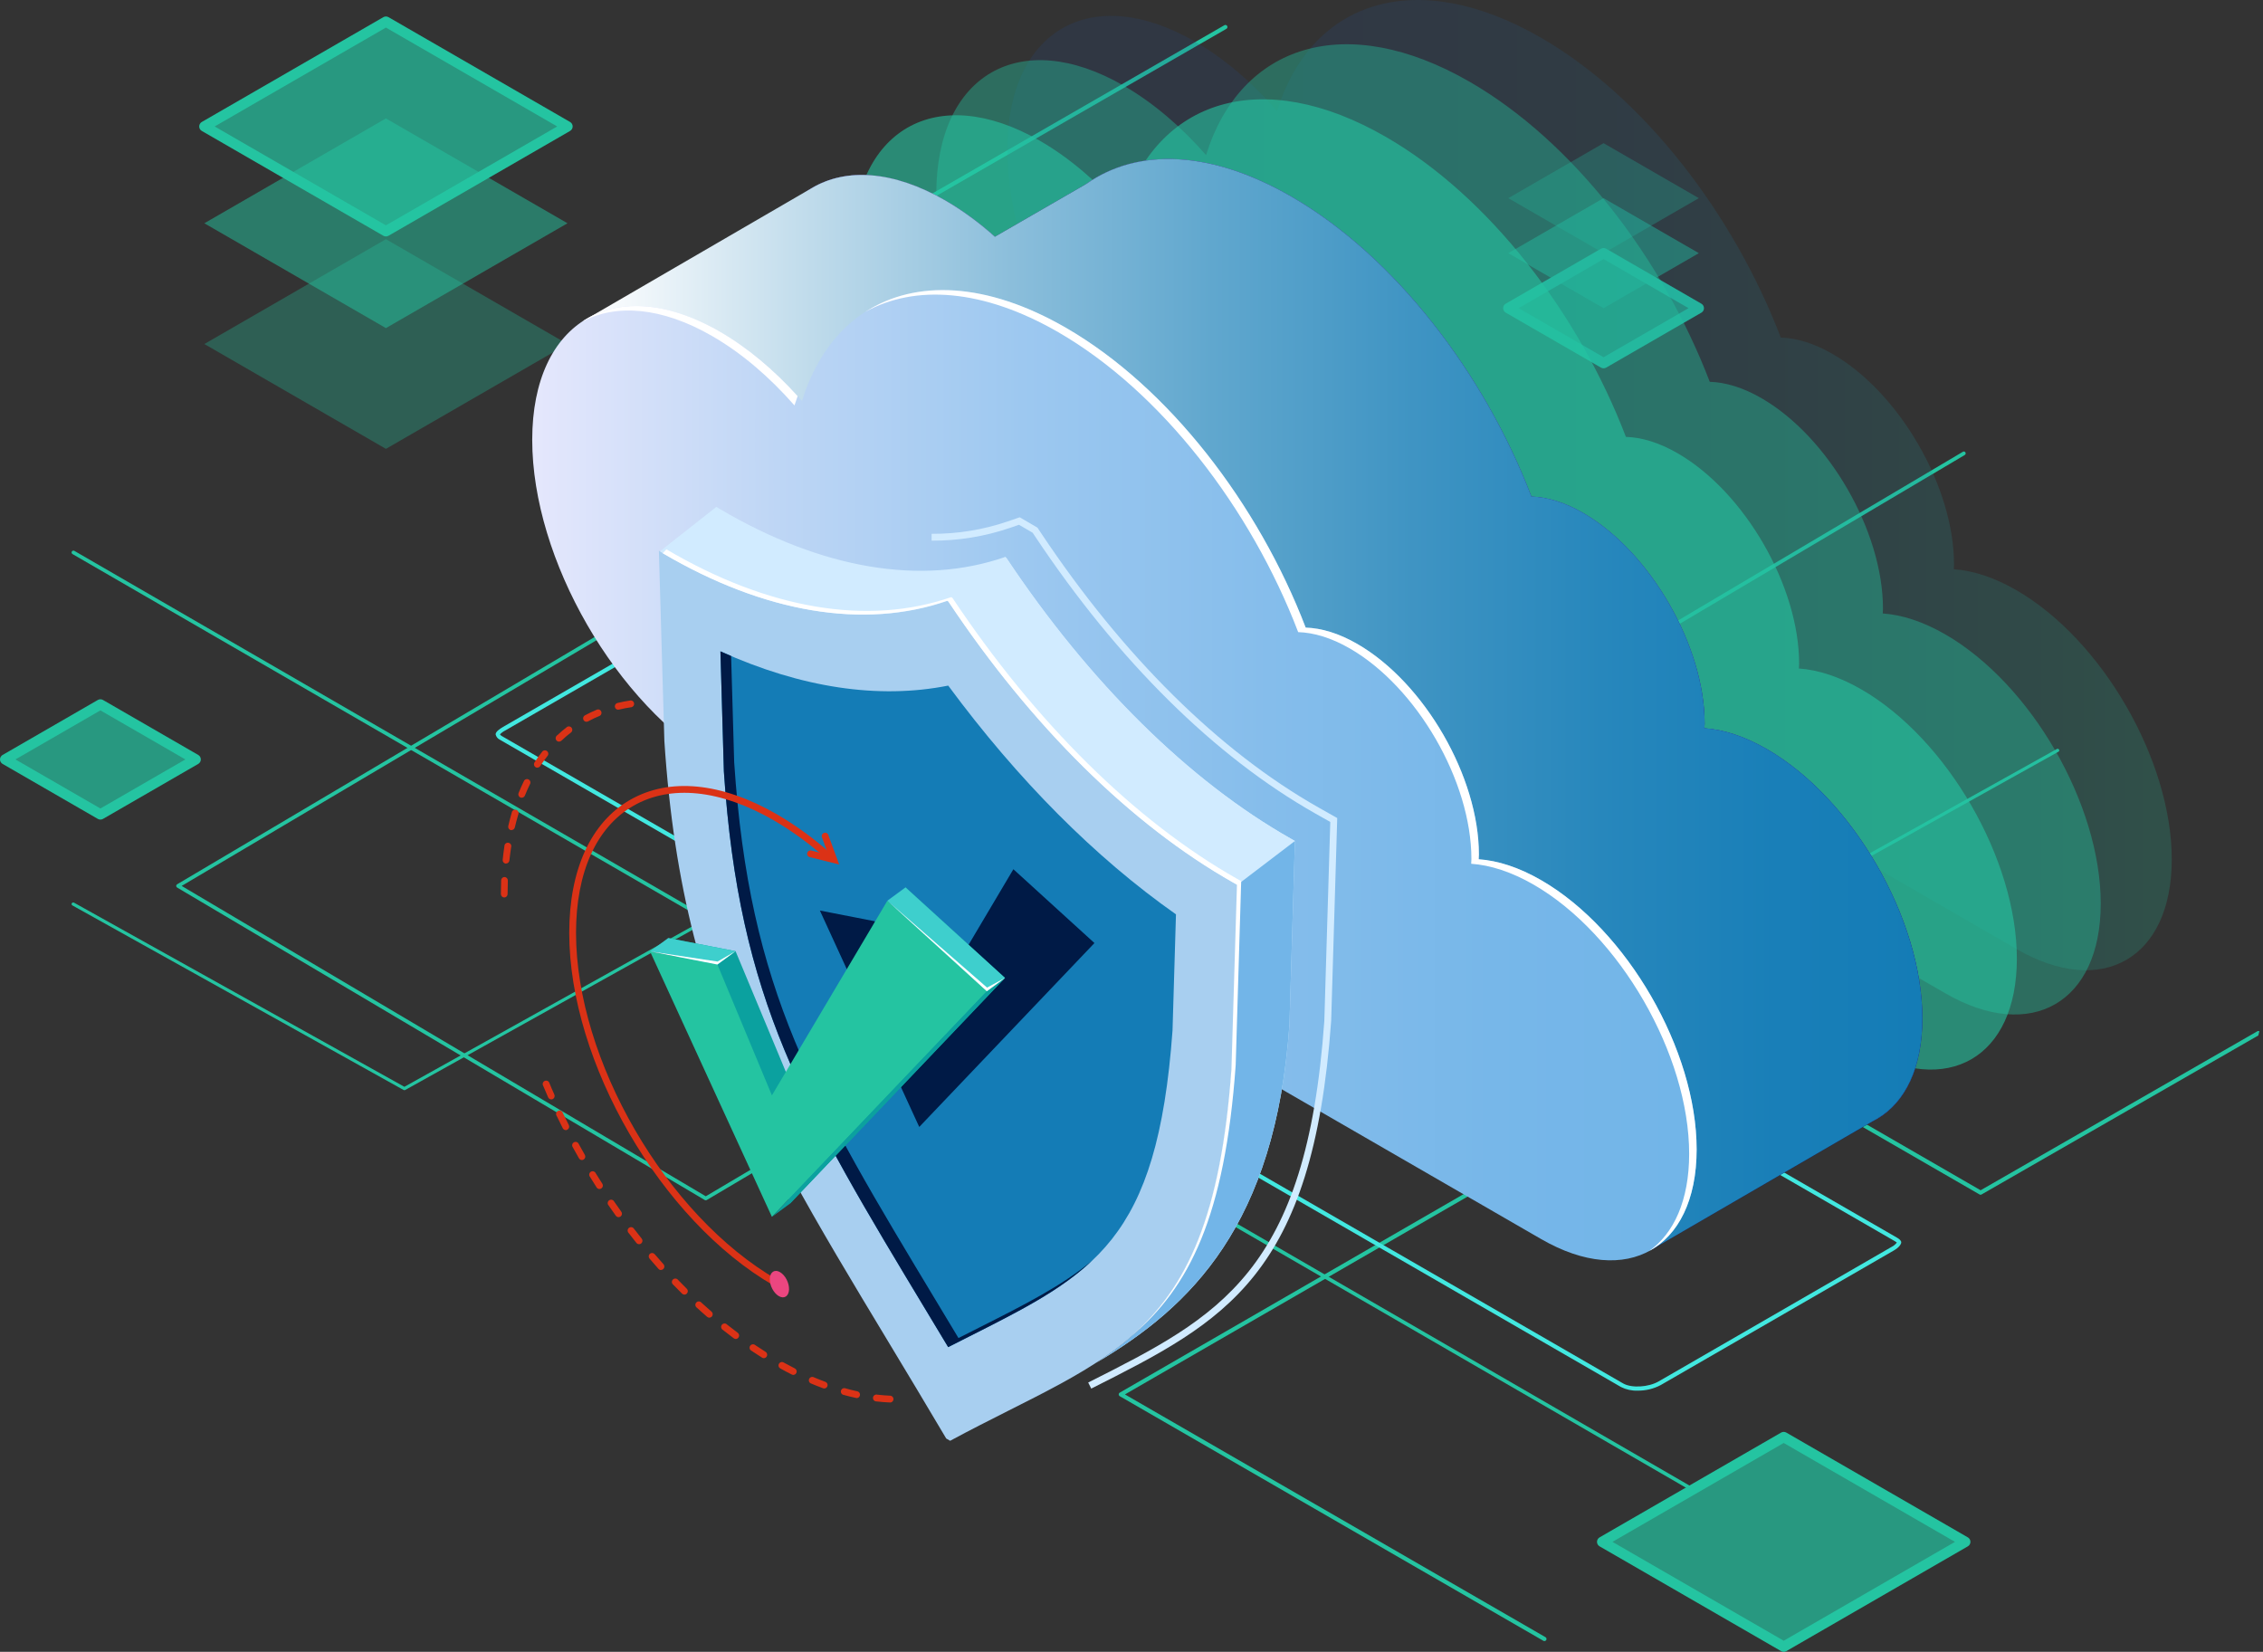 <svg width="411" height="300" viewBox="0 0 411 300" fill="none" xmlns="http://www.w3.org/2000/svg">
<rect x="0" y="0" width="411" height="300" fill="#333333" stroke="none"/>
<path d="M73.444 198C73.392 198 73.34 197.986 73.296 197.959L13.149 164.439C13.115 164.421 13.086 164.396 13.062 164.366C13.038 164.336 13.02 164.302 13.01 164.266C13 164.23 12.997 164.192 13.003 164.154C13.008 164.117 13.021 164.081 13.041 164.048C13.081 163.984 13.146 163.936 13.221 163.917C13.297 163.897 13.377 163.907 13.446 163.943L73.444 197.38L215.81 118.04C215.855 118.014 215.906 118 215.958 118C216.011 118 216.062 118.014 216.107 118.04L310.973 170.907L373.555 136.03C373.623 135.992 373.704 135.982 373.78 136.001C373.856 136.021 373.921 136.069 373.96 136.135C374 136.201 374.01 136.279 373.99 136.352C373.969 136.426 373.92 136.488 373.852 136.526L311.124 171.486C311.079 171.512 311.028 171.526 310.975 171.526C310.923 171.526 310.872 171.512 310.827 171.486L215.961 118.619L73.595 197.959C73.549 197.986 73.497 198 73.444 198Z" fill="#24C4A1"/>
<path d="M410.146 188.058L359.892 216.932C359.836 216.966 359.771 216.984 359.705 216.984C359.638 216.984 359.574 216.966 359.517 216.932L107.482 71.417C107.424 71.385 107.375 71.338 107.342 71.281C107.308 71.223 107.29 71.158 107.29 71.092C107.29 71.025 107.308 70.96 107.342 70.903C107.375 70.846 107.424 70.798 107.482 70.766L222.363 4.583C222.45 4.533 222.552 4.519 222.648 4.545C222.696 4.558 222.741 4.58 222.78 4.61C222.819 4.64 222.852 4.678 222.877 4.72C222.901 4.763 222.917 4.81 222.924 4.859C222.93 4.908 222.927 4.958 222.914 5.005C222.901 5.053 222.879 5.098 222.849 5.137C222.819 5.176 222.782 5.209 222.739 5.234L108.427 71.092L359.714 216.171L409.968 187.297C410.025 187.265 410.09 187.248 410.155 187.248C410.221 187.248 410.286 187.265 410.343 187.297L410.146 188.058Z" fill="#24C4A1"/>
<path d="M280.49 298.044C280.424 298.044 280.359 298.027 280.302 297.994L203.372 253.575C203.314 253.543 203.265 253.495 203.232 253.438C203.198 253.381 203.18 253.316 203.18 253.249C203.18 253.183 203.198 253.118 203.232 253.06C203.265 253.003 203.314 252.956 203.372 252.924L299.062 197.677C299.148 197.627 299.25 197.614 299.347 197.64C299.443 197.666 299.525 197.729 299.575 197.815C299.625 197.901 299.638 198.004 299.612 198.1C299.587 198.196 299.524 198.279 299.437 198.328L204.311 253.249L280.69 297.339C280.761 297.381 280.816 297.446 280.847 297.522C280.878 297.598 280.884 297.683 280.862 297.762C280.841 297.842 280.794 297.913 280.729 297.963C280.664 298.014 280.585 298.042 280.502 298.044H280.49Z" fill="#24C4A1"/>
<path d="M307.665 270.986C307.606 270.986 307.548 270.971 307.497 270.941L13.168 100.627C13.13 100.605 13.096 100.575 13.069 100.54C13.043 100.505 13.023 100.465 13.011 100.423C13 100.38 12.997 100.336 13.003 100.292C13.009 100.248 13.023 100.206 13.045 100.168C13.067 100.13 13.096 100.096 13.131 100.069C13.166 100.043 13.206 100.023 13.248 100.011C13.291 100 13.335 99.997 13.379 100.003C13.422 100.009 13.464 100.023 13.502 100.045L307.832 270.374C307.896 270.41 307.946 270.467 307.974 270.536C308.003 270.604 308.008 270.68 307.989 270.751C307.97 270.823 307.927 270.886 307.869 270.931C307.81 270.976 307.739 271 307.665 271V270.986Z" fill="#24C4A1"/>
<path d="M128.182 218C128.124 218.001 128.067 217.985 128.017 217.955L32.165 161.19C32.115 161.161 32.073 161.118 32.044 161.067C32.015 161.015 32 160.957 32 160.897C32 160.838 32.015 160.779 32.044 160.728C32.073 160.676 32.115 160.633 32.165 160.604L116.238 110.81C116.314 110.772 116.401 110.764 116.482 110.789C116.563 110.814 116.631 110.87 116.674 110.945C116.716 111.02 116.729 111.109 116.71 111.194C116.691 111.278 116.641 111.352 116.571 111.4L32.993 160.897L128.182 217.264L356.503 82.046C356.54 82.024 356.582 82.009 356.625 82.003C356.668 81.997 356.712 82 356.754 82.011C356.796 82.023 356.835 82.043 356.87 82.07C356.904 82.097 356.933 82.13 356.955 82.169C356.977 82.207 356.991 82.25 356.997 82.294C357.003 82.338 357 82.383 356.989 82.426C356.978 82.469 356.959 82.51 356.932 82.545C356.906 82.581 356.873 82.61 356.836 82.633L128.347 217.949C128.298 217.981 128.241 217.998 128.182 218Z" fill="#24C4A1"/>
<path opacity="0.3" d="M70.091 81.522L37.113 62.48L70.087 43.442L103.065 62.48L70.091 81.522Z" fill="#24C4A1"/>
<path opacity="0.5" d="M70.091 59.588L37.113 40.549L70.087 21.508L103.065 40.549L70.091 59.588Z" fill="#24C4A1"/>
<path opacity="0.7" d="M70.091 42.008L37.113 22.967L70.087 3.928L103.065 22.967L70.091 42.008Z" fill="#24C4A1"/>
<path d="M70.09 42.944C69.926 42.942 69.764 42.899 69.621 42.818L36.643 23.777C36.502 23.694 36.384 23.576 36.303 23.433C36.221 23.291 36.178 23.13 36.178 22.966C36.178 22.802 36.221 22.641 36.303 22.499C36.384 22.357 36.502 22.238 36.643 22.155L69.621 3.117C69.764 3.035 69.926 2.991 70.09 2.991C70.255 2.991 70.417 3.035 70.56 3.117L103.541 22.155C103.682 22.238 103.8 22.357 103.881 22.499C103.963 22.641 104.006 22.802 104.006 22.966C104.006 23.13 103.963 23.291 103.881 23.433C103.8 23.576 103.682 23.694 103.541 23.777L70.563 42.818C70.419 42.9 70.256 42.943 70.09 42.944ZM38.985 22.966L70.09 40.925L101.196 22.966L70.09 5.008L38.985 22.966Z" fill="#24C4A1"/>
<path opacity="0.7" d="M323.954 299.064L290.976 280.026L323.951 260.987L356.931 280.026L323.954 299.064Z" fill="#24C4A1"/>
<path d="M323.954 300C323.79 300 323.629 299.957 323.487 299.875L290.506 280.836C290.365 280.754 290.247 280.635 290.166 280.493C290.084 280.351 290.041 280.19 290.041 280.026C290.041 279.862 290.084 279.701 290.166 279.558C290.247 279.416 290.365 279.298 290.506 279.215L323.484 260.177C323.627 260.094 323.789 260.051 323.954 260.051C324.118 260.051 324.28 260.094 324.423 260.177L357.401 279.215C357.542 279.298 357.66 279.416 357.741 279.558C357.823 279.701 357.866 279.862 357.866 280.026C357.866 280.19 357.823 280.351 357.741 280.493C357.66 280.635 357.542 280.754 357.401 280.836L324.423 299.875C324.28 299.957 324.118 300 323.954 300ZM292.848 280.026L323.954 297.984L355.059 280.026L323.954 262.067L292.848 280.026Z" fill="#24C4A1"/>
<path opacity="0.7" d="M291.236 65.959L273.932 55.97L291.236 45.978L308.537 55.97L291.236 65.959Z" fill="#24C4A1"/>
<path opacity="0.5" d="M291.236 55.97L273.932 45.978L291.236 35.989L308.537 45.978L291.236 55.97Z" fill="#24C4A1"/>
<path opacity="0.3" d="M291.236 45.977L273.932 35.989L291.236 26L308.537 35.989L291.236 45.977Z" fill="#24C4A1"/>
<path d="M291.236 66.891C291.072 66.891 290.91 66.849 290.766 66.769L273.465 56.778C273.324 56.695 273.206 56.576 273.125 56.434C273.043 56.292 273 56.131 273 55.967C273 55.803 273.043 55.642 273.125 55.499C273.206 55.357 273.324 55.239 273.465 55.156L290.766 45.167C290.909 45.085 291.071 45.041 291.236 45.041C291.401 45.041 291.563 45.085 291.705 45.167L309.006 55.159C309.148 55.242 309.265 55.36 309.347 55.503C309.429 55.645 309.472 55.806 309.472 55.97C309.472 56.134 309.429 56.295 309.347 56.437C309.265 56.58 309.148 56.698 309.006 56.781L291.702 66.769C291.56 66.85 291.399 66.892 291.236 66.891ZM275.807 55.967L291.236 64.876L306.668 55.97L291.236 47.058L275.807 55.967Z" fill="#24C4A1"/>
<path opacity="0.7" d="M18.236 147.914L0.932 137.925L18.233 127.937L35.537 137.925L18.236 147.914Z" fill="#24C4A1"/>
<path d="M18.236 148.85C18.071 148.85 17.909 148.807 17.766 148.725L0.465 138.736C0.324 138.653 0.206 138.535 0.125 138.393C0.043 138.25 0 138.089 0 137.925C0 137.761 0.043 137.6 0.125 137.458C0.206 137.316 0.324 137.197 0.465 137.115L17.766 127.126C17.909 127.043 18.071 127 18.236 127C18.401 127 18.563 127.043 18.705 127.126L36.01 137.115C36.151 137.197 36.269 137.316 36.35 137.458C36.432 137.6 36.475 137.761 36.475 137.925C36.475 138.089 36.432 138.25 36.35 138.393C36.269 138.535 36.151 138.653 36.01 138.736L18.709 148.725C18.565 148.808 18.402 148.851 18.236 148.85ZM2.804 137.925L18.236 146.834L33.665 137.925L18.236 129.016L2.804 137.925Z" fill="#24C4A1"/>
<path style="mix-blend-mode:lighten" opacity="0.2" d="M217.02 7.544C222.376 10.633 227.438 14.988 231.945 20.131C238.206 0.037 257.282 -6.195 279.857 6.839C298.536 17.62 314.813 38.831 323.425 61.306C326.279 61.4 329.457 62.336 332.815 64.28C345.005 71.317 354.884 88.43 354.884 102.504C354.884 102.817 354.853 103.083 354.846 103.381C358.321 103.618 362.162 104.849 366.206 107.181C381.792 116.183 394.429 138.07 394.429 156.07C394.429 174.069 381.792 181.362 366.206 172.347L217.014 86.214C198.197 75.349 182.944 48.929 182.944 27.202C182.944 5.475 198.191 -3.322 217.02 7.544Z" fill="url(#paint0_linear)"/>
<path style="mix-blend-mode:lighten" opacity="0.4" d="M204.117 15.579C209.473 18.672 214.535 23.026 219.042 28.169C225.303 8.076 244.379 1.84 266.957 14.875C285.633 25.658 301.91 46.869 310.522 69.341C313.376 69.432 316.554 70.371 319.912 72.315C332.102 79.352 341.981 96.466 341.981 110.539C341.981 110.852 341.953 111.118 341.943 111.413C345.418 111.654 349.259 112.884 353.303 115.216C368.892 124.215 381.529 146.102 381.529 164.102C381.529 182.101 368.892 189.397 353.303 180.398L204.117 94.259C185.301 83.397 170.047 56.977 170.047 35.25C170.047 13.522 185.301 4.717 204.117 15.579Z" fill="url(#paint1_linear)"/>
<path style="mix-blend-mode:lighten" opacity="0.6" d="M188.888 25.58C194.241 28.673 199.306 33.027 203.813 38.17C210.074 18.074 229.15 11.841 251.725 24.876C270.404 35.66 286.681 56.867 295.293 79.343C298.144 79.434 301.325 80.373 304.683 82.317C316.873 89.353 326.752 106.467 326.752 120.537C326.752 120.85 326.721 121.12 326.711 121.414C330.189 121.655 334.03 122.882 338.074 125.217C353.66 134.217 366.297 156.104 366.297 174.103C366.297 192.102 353.66 199.399 338.074 190.399L188.882 104.263C170.066 93.401 154.812 66.981 154.812 45.254C154.812 23.527 170.072 14.731 188.888 25.58Z" fill="url(#paint2_linear)"/>
<path d="M297.402 252.563C296.362 252.6 295.33 252.372 294.4 251.903L90.738 134.32C90.552 134.226 90.391 134.09 90.266 133.924C90.14 133.758 90.054 133.566 90.015 133.362C90.015 132.896 90.753 132.373 91.37 132.016L133.707 107.593C134.998 106.897 136.445 106.541 137.911 106.557C138.955 106.522 139.99 106.752 140.919 107.227L344.576 224.81C344.795 224.935 345.299 225.264 345.299 225.627C345.299 225.89 345.014 226.497 343.947 227.111L301.619 251.549C300.321 252.236 298.871 252.585 297.402 252.563ZM90.803 133.375C90.881 133.497 90.989 133.597 91.117 133.666L294.779 251.249C296.301 252.128 299.381 251.959 301.237 250.885L343.562 226.447C343.933 226.265 344.255 225.995 344.501 225.662C344.405 225.579 344.3 225.508 344.188 225.449L140.531 107.866C139.717 107.458 138.812 107.263 137.902 107.299C136.567 107.287 135.251 107.61 134.073 108.238L91.761 132.67C91.403 132.847 91.079 133.085 90.803 133.375Z" fill="#42E8E0"/>
<path d="M171.725 36.43C177.077 39.523 182.142 43.874 186.65 49.02C192.91 28.923 211.986 22.691 234.562 35.725C253.24 46.509 269.518 67.717 278.126 90.192C280.981 90.283 284.161 91.222 287.517 93.166C299.706 100.203 309.586 117.313 309.586 131.387C309.586 131.7 309.554 131.969 309.545 132.263C313.023 132.504 316.863 133.732 320.905 136.067C336.493 145.066 349.13 166.953 349.13 184.952C349.13 202.952 336.493 210.248 320.905 201.249L171.725 115.106C152.908 104.241 137.655 77.822 137.655 56.097C137.655 34.373 152.908 25.58 171.725 36.43Z" fill="url(#paint3_linear)"/>
<path d="M171.725 36.43C174.928 38.31 177.931 40.513 180.687 43.004L197.371 33.365C206.536 26.92 219.803 27.202 234.565 35.725C253.243 46.509 269.521 67.717 278.129 90.192C280.984 90.283 284.164 91.222 287.52 93.166C299.709 100.203 309.589 117.313 309.589 131.387C309.589 131.7 309.557 131.969 309.548 132.264C313.026 132.501 316.867 133.732 320.908 136.067C336.497 145.066 349.133 166.953 349.133 184.952C349.133 193.874 346.025 200.153 340.995 203.136H341.01L340.879 203.211H340.854L299.991 226.933L291.067 183.998L171.725 115.106C152.908 104.241 137.655 77.822 137.655 56.097C137.655 34.373 152.908 25.58 171.725 36.43Z" fill="url(#paint4_radial)"/>
<path d="M106.048 58.207L147.449 34.151C153.628 30.47 162.221 30.933 171.725 36.421C174.928 38.301 177.931 40.503 180.687 42.994L197.371 33.356C206.537 26.911 219.803 27.192 234.565 35.716C253.244 46.5 269.521 67.708 278.129 90.183C280.984 90.274 284.165 91.213 287.52 93.157C299.71 100.194 309.589 117.304 309.589 131.378C309.589 131.691 309.557 131.96 309.548 132.254C313.026 132.492 316.867 133.722 320.908 136.058C336.497 145.057 349.134 166.944 349.134 184.943C349.134 193.865 346.025 200.144 340.995 203.127H341.011L340.879 203.202H340.854L299.991 226.924L291.067 183.989L171.725 115.107C156.471 106.301 143.552 87.272 139.22 68.806L106.048 58.207Z" fill="url(#paint5_linear)"/>
<path d="M130.73 60.226C136.083 63.316 141.148 67.67 145.656 72.813C151.916 52.72 170.992 46.484 193.568 59.519C212.243 70.302 228.52 91.513 237.132 113.986C239.987 114.076 243.164 115.015 246.523 116.959C258.709 123.996 268.591 141.11 268.591 155.183C268.591 155.496 268.56 155.762 268.551 156.057C272.028 156.298 275.869 157.528 279.91 159.86C295.499 168.859 308.136 190.746 308.136 208.749C308.136 226.751 295.499 234.041 279.91 225.042L130.73 138.896C111.914 128.034 96.66 101.615 96.66 79.887C96.66 58.16 111.914 49.37 130.73 60.226Z" fill="url(#paint6_linear)"/>
<path d="M144.288 73.633C139.78 68.49 134.718 64.136 129.362 61.047C120.163 55.725 111.833 55.136 105.691 58.439C111.914 54.244 120.826 54.507 130.733 60.226C135.776 63.138 140.559 67.182 144.867 71.94C144.662 72.495 144.469 73.059 144.288 73.633Z" fill="white"/>
<path d="M306.781 209.566C306.781 191.564 294.144 169.677 278.555 160.677C274.511 158.345 270.67 157.115 267.195 156.874C267.195 156.58 267.233 156.304 267.233 156.001C267.233 141.914 257.354 124.814 245.164 117.777C241.799 115.833 238.622 114.894 235.773 114.803C227.162 92.334 210.884 71.123 192.206 60.336C178.555 52.454 166.184 51.631 157.147 56.645C166.278 50.742 179.215 51.227 193.571 59.516C212.246 70.3 228.524 91.51 237.135 113.983C239.99 114.074 243.167 115.013 246.526 116.957C258.712 123.993 268.594 141.107 268.594 155.18C268.594 155.493 268.563 155.76 268.554 156.054C272.031 156.295 275.872 157.525 279.913 159.857C295.502 168.857 308.139 190.744 308.139 208.746C308.139 217.99 304.802 224.397 299.446 227.24C303.995 224.081 306.781 217.999 306.781 209.566Z" fill="white"/>
<path d="M198.191 252.191L197.634 251.089C221.506 239.056 237.276 231.105 240.519 185.409L241.602 149.28L238.885 147.746C220.657 137.435 203.074 120.055 188.037 97.489L187.545 96.75L185.06 95.307L183.407 95.88C178.833 97.438 174.03 98.22 169.198 98.193V96.951C173.893 96.977 178.559 96.217 183.003 94.703L185.194 93.949L188.418 95.827L189.07 96.807C204.001 119.213 221.44 136.455 239.498 146.672L242.864 148.572L241.765 185.381C238.456 231.891 222.438 239.967 198.191 252.191Z" fill="#D1EBFF"/>
<path d="M224.041 160.283C205.547 149.818 187.464 131.969 172.31 109.228L172.103 109.109C156.95 114.352 138.866 111.322 120.369 100.429L119.665 100.012L120.66 134.571C124.172 188.139 142.441 211.453 171.85 261.256L172.563 261.67C201.969 245.824 220.241 243.605 223.75 194.087L224.749 160.683L224.041 160.283Z" fill="#A8CFF0"/>
<path d="M234.474 152.335C215.977 141.87 197.897 124.022 182.74 101.277L182.537 101.161C167.38 106.404 149.299 103.371 130.802 92.481L130.095 92.064L119.862 100.128L120.372 100.441C138.866 111.334 156.95 114.365 172.103 109.121L172.31 109.24C187.464 131.982 205.547 149.831 224.041 160.295L224.749 160.696L223.75 194.099C221.462 226.419 212.878 238.587 199.021 247.549C216.334 237.322 231.607 222.478 234.183 186.151L235.182 152.748L234.474 152.335Z" fill="#D1EBFF"/>
<path d="M235.182 152.736L234.474 152.335C215.977 141.87 197.897 124.022 182.74 101.277L182.537 101.161L172.103 109.109L172.31 109.228C187.464 131.969 205.547 149.818 224.041 160.283L224.748 160.684L235.182 152.736Z" fill="#D1EBFF"/>
<path d="M224.749 160.683L223.75 194.086C221.462 226.407 212.878 238.574 199.021 247.536C216.334 237.309 231.607 222.466 234.183 186.139L235.182 152.735L224.749 160.683Z" fill="#72B5E8"/>
<path d="M168.551 238.587C145.721 200.711 134.24 181.672 131.472 140.111L130.846 118.296C145.502 124.923 159.554 127.036 172.213 124.516C184.869 141.651 198.921 155.763 213.577 166.061L212.951 187.147C210.18 225.512 198.698 231.303 175.866 242.813C174.673 243.417 173.456 244.028 172.216 244.66L168.551 238.587Z" fill="#147CB6"/>
<path d="M177.728 241.163C176.533 241.767 175.318 242.378 174.075 243.01L170.419 236.934C147.593 199.058 136.111 180.023 133.341 138.462L132.784 119.138C132.136 118.863 131.491 118.591 130.84 118.296L131.466 140.111C134.233 181.672 145.715 200.72 168.544 238.587L172.2 244.66C173.452 244.034 174.658 243.408 175.85 242.813C185.166 238.117 192.591 234.361 198.307 228.98C192.87 233.519 186.061 236.962 177.728 241.163Z" fill="#001A46"/>
<path d="M148.905 165.369L166.951 204.673L198.77 171.273L184.049 157.866L166.951 186.69L158.878 167.313L148.905 165.369Z" fill="#001A46"/>
<path d="M121.358 170.366L143.496 218.575L182.524 177.606L164.465 161.163L143.496 196.516L133.591 172.751L121.358 170.366Z" fill="#0BA19F"/>
<path d="M118.059 172.785L140.193 220.995L179.225 180.025L161.166 163.582L140.193 198.935L130.292 175.17L118.059 172.785Z" fill="#24C4A1"/>
<path d="M182.524 177.606L179.225 180.026L140.193 220.995L143.496 218.575L182.524 177.606Z" fill="#0BA19F"/>
<path d="M121.358 170.366L118.059 172.785L130.292 175.171L133.592 172.751L121.358 170.366Z" fill="#3ECFCD"/>
<path d="M179.225 180.026L161.166 163.582L164.465 161.163L182.524 177.606L179.225 180.026Z" fill="#3ECFCD"/>
<path d="M130.324 174.635L118.059 172.785L130.292 175.171L133.592 172.751L130.324 174.635Z" fill="white"/>
<path d="M179.225 180.025L161.166 163.582L179.272 179.365L182.524 177.606L179.225 180.025Z" fill="white"/>
<path d="M224.701 159.622C206.208 149.158 188.124 131.309 172.967 108.567L172.764 108.448C157.607 113.692 139.526 110.661 121.03 99.768L120.357 100.482C138.825 111.328 156.865 114.343 172.006 109.109L172.21 109.228C187.367 131.969 205.45 149.818 223.944 160.283L224.651 160.683L223.653 194.087C221.753 220.907 215.514 233.841 205.532 242.606C215.968 233.841 222.473 220.935 224.423 193.436L225.421 160.029L224.701 159.622Z" fill="white"/>
<path d="M91.596 163C91.43 163 91.27 162.934 91.153 162.817C91.035 162.699 90.969 162.54 90.969 162.374C90.969 161.539 90.985 160.704 91.016 159.87C91.025 159.71 91.095 159.559 91.212 159.449C91.328 159.339 91.482 159.278 91.642 159.278C91.805 159.287 91.958 159.359 92.069 159.479C92.179 159.599 92.238 159.757 92.234 159.92C92.203 160.721 92.187 161.535 92.187 162.361C92.191 162.524 92.131 162.681 92.02 162.8C91.91 162.919 91.758 162.991 91.596 163ZM91.909 156.846H91.846C91.684 156.827 91.536 156.746 91.433 156.619C91.331 156.493 91.281 156.332 91.295 156.17C91.38 155.328 91.486 154.504 91.608 153.697C91.605 153.605 91.622 153.513 91.658 153.429C91.694 153.344 91.748 153.269 91.817 153.208C91.885 153.146 91.966 153.101 92.054 153.075C92.142 153.048 92.235 153.042 92.326 153.055C92.417 153.069 92.504 153.102 92.58 153.153C92.657 153.204 92.721 153.271 92.769 153.35C92.817 153.428 92.846 153.516 92.856 153.608C92.866 153.699 92.856 153.791 92.826 153.878C92.707 154.67 92.607 155.475 92.513 156.298C92.491 156.445 92.418 156.58 92.306 156.678C92.194 156.776 92.051 156.831 91.902 156.833L91.909 156.846ZM92.91 150.764C92.864 150.77 92.816 150.77 92.769 150.764C92.612 150.724 92.476 150.625 92.39 150.487C92.304 150.349 92.275 150.184 92.309 150.025C92.5 149.195 92.713 148.391 92.935 147.605C92.945 147.514 92.975 147.427 93.023 147.349C93.071 147.271 93.135 147.204 93.211 147.154C93.287 147.103 93.373 147.07 93.463 147.056C93.554 147.042 93.646 147.048 93.734 147.074C93.822 147.1 93.903 147.145 93.971 147.205C94.04 147.265 94.094 147.34 94.131 147.424C94.168 147.507 94.186 147.598 94.183 147.69C94.181 147.781 94.159 147.871 94.119 147.953C93.893 148.716 93.684 149.5 93.493 150.303C93.455 150.431 93.377 150.543 93.271 150.623C93.166 150.704 93.037 150.749 92.904 150.751L92.91 150.764ZM94.751 144.888C94.671 144.889 94.593 144.874 94.519 144.844C94.369 144.781 94.249 144.662 94.185 144.511C94.121 144.361 94.119 144.192 94.178 144.04C94.491 143.257 94.842 142.475 95.205 141.748C95.291 141.628 95.418 141.543 95.561 141.507C95.705 141.471 95.856 141.487 95.989 141.552C96.122 141.617 96.227 141.728 96.287 141.863C96.346 141.999 96.355 142.151 96.313 142.293C95.962 143.007 95.627 143.749 95.324 144.503C95.274 144.615 95.193 144.71 95.09 144.776C94.987 144.842 94.867 144.877 94.745 144.876L94.751 144.888ZM97.587 139.426C97.467 139.427 97.349 139.392 97.249 139.326C97.114 139.234 97.019 139.094 96.986 138.935C96.953 138.775 96.983 138.609 97.07 138.471C97.537 137.757 98.034 137.069 98.545 136.427C98.655 136.33 98.795 136.274 98.942 136.27C99.089 136.266 99.233 136.313 99.348 136.404C99.463 136.495 99.543 136.624 99.573 136.768C99.603 136.911 99.581 137.061 99.512 137.191C99.024 137.817 98.548 138.465 98.103 139.147C98.045 139.231 97.966 139.299 97.875 139.345C97.784 139.392 97.683 139.415 97.581 139.413L97.587 139.426ZM101.519 134.699C101.397 134.695 101.279 134.655 101.179 134.585C101.079 134.515 101.002 134.417 100.958 134.304C100.913 134.19 100.902 134.066 100.926 133.947C100.951 133.828 101.01 133.718 101.096 133.632C101.722 133.056 102.348 132.505 103.021 131.994C103.152 131.925 103.303 131.904 103.448 131.936C103.592 131.968 103.721 132.049 103.811 132.167C103.901 132.284 103.946 132.43 103.939 132.578C103.932 132.725 103.873 132.866 103.772 132.974C103.136 133.464 102.526 133.987 101.944 134.539C101.824 134.641 101.67 134.694 101.512 134.687L101.519 134.699ZM106.496 131.093C106.363 131.086 106.235 131.036 106.132 130.951C106.029 130.867 105.956 130.751 105.923 130.622C105.89 130.493 105.899 130.356 105.95 130.233C106 130.109 106.088 130.005 106.201 129.935C106.944 129.535 107.707 129.173 108.487 128.852C108.63 128.821 108.78 128.841 108.91 128.909C109.04 128.977 109.142 129.089 109.198 129.225C109.254 129.361 109.26 129.512 109.216 129.652C109.172 129.792 109.08 129.912 108.956 129.991C108.216 130.296 107.491 130.64 106.787 131.021C106.693 131.062 106.591 131.08 106.489 131.071L106.496 131.093ZM112.233 128.902C112.091 128.888 111.958 128.827 111.856 128.727C111.753 128.627 111.688 128.496 111.671 128.354C111.654 128.212 111.685 128.068 111.761 127.947C111.837 127.826 111.951 127.734 112.086 127.687C112.897 127.487 113.73 127.327 114.566 127.205C114.713 127.21 114.854 127.266 114.964 127.364C115.073 127.462 115.145 127.596 115.166 127.742C115.187 127.888 115.156 128.036 115.078 128.161C115 128.286 114.881 128.38 114.741 128.426C113.946 128.542 113.151 128.695 112.381 128.883C112.33 128.889 112.278 128.888 112.227 128.88L112.233 128.902Z" fill="#DB3216"/>
<path d="M161.739 254.717H161.714C160.894 254.686 160.052 254.62 159.21 254.523C159.119 254.528 159.028 254.513 158.943 254.48C158.859 254.446 158.783 254.394 158.72 254.328C158.658 254.262 158.61 254.183 158.582 254.097C158.553 254.01 158.543 253.919 158.553 253.828C158.563 253.738 158.593 253.651 158.64 253.573C158.688 253.495 158.751 253.429 158.827 253.378C158.902 253.327 158.988 253.294 159.078 253.28C159.168 253.265 159.26 253.271 159.347 253.296C160.161 253.39 160.972 253.453 161.764 253.484C161.909 253.512 162.039 253.591 162.131 253.705C162.224 253.82 162.273 253.964 162.27 254.111C162.267 254.259 162.212 254.4 162.115 254.511C162.018 254.622 161.885 254.695 161.739 254.717ZM155.632 253.916C155.587 253.915 155.543 253.91 155.5 253.9C154.699 253.728 153.888 253.525 153.071 253.296C152.937 253.233 152.83 253.125 152.768 252.99C152.706 252.856 152.694 252.704 152.734 252.561C152.773 252.418 152.863 252.294 152.985 252.211C153.108 252.128 153.256 252.091 153.403 252.107C154.198 252.332 154.968 252.526 155.763 252.698C155.899 252.743 156.016 252.833 156.094 252.954C156.172 253.074 156.206 253.218 156.19 253.36C156.175 253.503 156.111 253.636 156.01 253.737C155.908 253.838 155.774 253.901 155.632 253.916ZM149.722 252.175C149.648 252.175 149.575 252.162 149.506 252.138C148.739 251.856 147.966 251.546 147.186 251.218C147.062 251.138 146.97 251.017 146.926 250.875C146.882 250.734 146.89 250.582 146.948 250.446C147.005 250.31 147.109 250.199 147.241 250.132C147.373 250.065 147.524 250.047 147.668 250.081C148.43 250.403 149.185 250.702 149.935 250.98C150.062 251.037 150.167 251.135 150.232 251.258C150.297 251.382 150.319 251.523 150.295 251.661C150.27 251.798 150.201 251.923 150.097 252.017C149.993 252.11 149.861 252.166 149.722 252.175ZM144.087 249.706C143.991 249.707 143.897 249.684 143.812 249.64C143.079 249.274 142.347 248.886 141.621 248.475C141.505 248.383 141.426 248.253 141.397 248.108C141.368 247.963 141.392 247.812 141.464 247.683C141.535 247.554 141.65 247.454 141.788 247.401C141.927 247.349 142.079 247.347 142.218 247.396C142.945 247.799 143.662 248.178 144.378 248.538C144.495 248.605 144.587 248.709 144.641 248.833C144.694 248.957 144.706 249.095 144.675 249.226C144.643 249.357 144.571 249.475 144.467 249.561C144.363 249.648 144.235 249.698 144.1 249.706H144.087ZM138.722 246.669C138.611 246.667 138.503 246.635 138.409 246.575C137.71 246.137 137.015 245.685 136.324 245.22C136.218 245.118 136.151 244.982 136.135 244.835C136.119 244.688 136.155 244.541 136.238 244.418C136.32 244.296 136.443 244.207 136.585 244.166C136.727 244.125 136.878 244.136 137.013 244.196C137.695 244.653 138.378 245.101 139.063 245.53C139.17 245.604 139.251 245.709 139.295 245.831C139.34 245.953 139.345 246.085 139.311 246.211C139.276 246.336 139.204 246.447 139.103 246.529C139.003 246.611 138.88 246.66 138.75 246.669H138.722ZM133.635 243.182C133.503 243.181 133.375 243.138 133.269 243.06C132.609 242.565 131.951 242.061 131.3 241.542C131.219 241.498 131.149 241.438 131.094 241.364C131.039 241.291 131.001 241.206 130.983 241.117C130.964 241.027 130.966 240.934 130.987 240.845C131.008 240.756 131.049 240.672 131.106 240.6C131.163 240.529 131.235 240.47 131.317 240.429C131.399 240.389 131.489 240.366 131.581 240.364C131.673 240.362 131.764 240.38 131.848 240.417C131.932 240.454 132.007 240.509 132.067 240.578C132.709 241.088 133.357 241.586 134.005 242.071C134.103 242.151 134.175 242.259 134.211 242.381C134.246 242.503 134.244 242.633 134.204 242.754C134.164 242.875 134.088 242.98 133.986 243.057C133.885 243.133 133.762 243.177 133.635 243.182ZM128.836 239.313C128.688 239.312 128.545 239.259 128.433 239.163C127.807 238.621 127.181 238.074 126.576 237.51C126.5 237.461 126.435 237.395 126.386 237.318C126.337 237.241 126.306 237.155 126.294 237.064C126.282 236.974 126.29 236.882 126.318 236.795C126.345 236.708 126.391 236.628 126.453 236.561C126.514 236.494 126.59 236.441 126.674 236.405C126.758 236.37 126.849 236.354 126.94 236.358C127.031 236.361 127.12 236.385 127.201 236.427C127.282 236.468 127.353 236.527 127.409 236.599C128.014 237.154 128.625 237.698 129.24 238.23C129.331 238.314 129.394 238.424 129.422 238.544C129.451 238.664 129.443 238.79 129.399 238.906C129.356 239.022 129.28 239.122 129.18 239.195C129.079 239.267 128.96 239.308 128.836 239.313ZM124.31 235.125C124.147 235.124 123.991 235.06 123.875 234.946C123.29 234.364 122.707 233.779 122.131 233.181C122.047 233.059 122.009 232.911 122.024 232.763C122.039 232.616 122.105 232.478 122.212 232.375C122.319 232.272 122.459 232.21 122.607 232.201C122.755 232.191 122.901 232.235 123.02 232.323C123.59 232.912 124.163 233.497 124.742 234.067C124.826 234.154 124.882 234.264 124.904 234.382C124.927 234.501 124.915 234.624 124.869 234.736C124.823 234.848 124.746 234.944 124.647 235.013C124.548 235.082 124.431 235.121 124.31 235.125ZM120.053 230.661C119.966 230.661 119.881 230.643 119.802 230.607C119.723 230.571 119.653 230.519 119.596 230.454C119.045 229.841 118.5 229.215 117.962 228.576C117.858 228.451 117.807 228.291 117.82 228.129C117.832 227.968 117.906 227.817 118.028 227.709C118.153 227.605 118.314 227.553 118.476 227.565C118.639 227.578 118.79 227.653 118.898 227.775C119.43 228.401 119.968 229.014 120.513 229.615C120.589 229.705 120.638 229.815 120.655 229.932C120.671 230.048 120.655 230.167 120.606 230.275C120.558 230.383 120.481 230.474 120.383 230.54C120.285 230.605 120.171 230.642 120.053 230.645V230.661ZM116.068 225.966C115.976 225.965 115.884 225.944 115.801 225.904C115.718 225.864 115.644 225.806 115.586 225.734C115.073 225.089 114.562 224.441 114.058 223.784C113.989 223.653 113.968 223.502 114 223.357C114.032 223.213 114.113 223.084 114.231 222.994C114.348 222.904 114.494 222.858 114.642 222.865C114.789 222.872 114.93 222.932 115.038 223.032C115.536 223.68 116.04 224.325 116.55 224.961C116.651 225.09 116.697 225.253 116.679 225.416C116.661 225.578 116.58 225.727 116.453 225.831C116.34 225.922 116.198 225.971 116.052 225.969L116.068 225.966ZM112.346 221.054C112.248 221.053 112.152 221.03 112.065 220.985C111.978 220.941 111.903 220.876 111.845 220.797C111.363 220.124 110.891 219.451 110.421 218.769C110.358 218.635 110.344 218.482 110.383 218.339C110.421 218.196 110.51 218.071 110.632 217.986C110.754 217.902 110.902 217.864 111.05 217.879C111.198 217.894 111.335 217.961 111.438 218.068C111.902 218.744 112.371 219.414 112.847 220.078C112.91 220.17 112.947 220.278 112.953 220.39C112.96 220.502 112.937 220.614 112.886 220.714C112.834 220.814 112.757 220.898 112.662 220.958C112.567 221.018 112.458 221.051 112.346 221.054ZM108.884 215.952C108.781 215.951 108.68 215.925 108.589 215.876C108.498 215.827 108.421 215.756 108.364 215.67C107.918 214.975 107.479 214.274 107.047 213.567C106.994 213.43 106.991 213.279 107.038 213.14C107.085 213.001 107.179 212.883 107.304 212.806C107.43 212.73 107.578 212.7 107.723 212.722C107.868 212.743 108.001 212.815 108.098 212.925C108.528 213.624 108.963 214.317 109.404 215.003C109.458 215.097 109.487 215.203 109.488 215.311C109.489 215.419 109.462 215.525 109.41 215.62C109.357 215.714 109.281 215.794 109.189 215.85C109.097 215.907 108.992 215.938 108.884 215.942V215.952ZM105.688 210.68C105.579 210.679 105.473 210.65 105.379 210.595C105.285 210.54 105.207 210.462 105.153 210.367C104.743 209.651 104.339 208.931 103.941 208.201C103.895 208.062 103.899 207.91 103.953 207.774C104.007 207.637 104.107 207.524 104.237 207.454C104.366 207.383 104.515 207.361 104.659 207.39C104.803 207.419 104.933 207.498 105.024 207.613C105.417 208.333 105.816 209.047 106.223 209.757C106.301 209.9 106.32 210.067 106.277 210.223C106.234 210.38 106.132 210.513 105.992 210.596C105.896 210.655 105.785 210.685 105.672 210.684L105.688 210.68ZM102.761 205.246C102.647 205.245 102.536 205.213 102.439 205.154C102.342 205.094 102.263 205.009 102.21 204.908C101.839 204.169 101.474 203.428 101.115 202.682C101.061 202.608 101.025 202.523 101.008 202.434C100.991 202.344 100.994 202.251 101.017 202.163C101.04 202.074 101.081 201.992 101.139 201.921C101.197 201.851 101.27 201.793 101.352 201.754C101.434 201.714 101.524 201.693 101.615 201.692C101.707 201.691 101.797 201.709 101.881 201.747C101.964 201.784 102.038 201.84 102.098 201.909C102.157 201.978 102.201 202.059 102.226 202.147C102.581 202.886 102.943 203.616 103.312 204.338C103.384 204.485 103.395 204.654 103.344 204.809C103.294 204.963 103.184 205.092 103.04 205.168C102.951 205.222 102.85 205.253 102.746 205.259L102.761 205.246ZM100.119 199.668C100 199.667 99.884 199.632 99.784 199.567C99.684 199.502 99.605 199.41 99.556 199.302C99.221 198.541 98.892 197.78 98.576 197.017C98.544 196.873 98.563 196.722 98.631 196.591C98.699 196.46 98.811 196.358 98.947 196.301C99.083 196.245 99.235 196.238 99.376 196.283C99.516 196.327 99.636 196.419 99.715 196.544C100.028 197.301 100.341 198.053 100.686 198.804C100.75 198.954 100.753 199.123 100.694 199.274C100.636 199.426 100.521 199.55 100.373 199.618C100.288 199.655 100.196 199.674 100.104 199.671L100.119 199.668Z" fill="#DB3216"/>
<path d="M140.509 233.466C120.037 221.649 103.384 192.923 103.384 169.43C103.384 157.967 107.294 149.396 114.393 145.295C121.556 141.16 131.05 142.087 141.126 147.906C144.676 149.982 148.004 152.417 151.055 155.174L150.232 156.095C147.244 153.394 143.986 151.008 140.509 148.973C130.831 143.386 121.775 142.459 115.01 146.363C108.308 150.235 104.618 158.424 104.618 169.43C104.618 192.528 120.995 220.766 141.126 232.402L140.509 233.466Z" fill="#DB3216"/>
<path d="M143.302 234.223C143.242 235.429 142.416 235.955 141.452 235.397C140.488 234.84 139.755 233.416 139.811 232.211C139.868 231.006 140.697 230.48 141.661 231.037C142.625 231.594 143.358 233.021 143.302 234.223Z" fill="#EB4680"/>
<path d="M152.408 157.005L146.958 155.644C146.822 155.584 146.712 155.477 146.647 155.343C146.582 155.209 146.568 155.057 146.605 154.913C146.643 154.769 146.731 154.643 146.853 154.558C146.975 154.473 147.123 154.434 147.271 154.448L150.454 155.243L149.321 152.175C149.274 152.097 149.246 152.008 149.237 151.917C149.228 151.826 149.239 151.734 149.27 151.647C149.3 151.561 149.35 151.483 149.414 151.417C149.478 151.352 149.556 151.302 149.642 151.27C149.728 151.238 149.82 151.225 149.911 151.233C150.003 151.24 150.091 151.268 150.171 151.313C150.25 151.359 150.319 151.421 150.372 151.496C150.424 151.571 150.46 151.656 150.476 151.747L152.408 157.005Z" fill="#DB3216"/>
<defs>
<linearGradient id="paint0_linear" x1="391.337" y1="128.68" x2="178.875" y2="128.68" gradientUnits="userSpaceOnUse">
<stop stop-color="#24C4A1"/>
<stop offset="0.03" stop-color="#24BA9F"/>
<stop offset="0.16" stop-color="#249696"/>
<stop offset="0.3" stop-color="#24788F"/>
<stop offset="0.44" stop-color="#24628A"/>
<stop offset="0.6" stop-color="#245286"/>
<stop offset="0.77" stop-color="#244884"/>
<stop offset="1" stop-color="#244583"/>
</linearGradient>
<linearGradient id="paint1_linear" x1="533579" y1="264283" x2="698566" y2="264283" gradientUnits="userSpaceOnUse">
<stop stop-color="#24C4A1"/>
<stop offset="0.03" stop-color="#24BA9F"/>
<stop offset="0.16" stop-color="#249696"/>
<stop offset="0.3" stop-color="#24788F"/>
<stop offset="0.44" stop-color="#24628A"/>
<stop offset="0.6" stop-color="#245286"/>
<stop offset="0.77" stop-color="#244884"/>
<stop offset="1" stop-color="#244583"/>
</linearGradient>
<linearGradient id="paint2_linear" x1="545453" y1="273463" x2="710443" y2="273463" gradientUnits="userSpaceOnUse">
<stop stop-color="#24C4A1"/>
<stop offset="0.03" stop-color="#24BA9F"/>
<stop offset="0.16" stop-color="#249696"/>
<stop offset="0.3" stop-color="#24788F"/>
<stop offset="0.44" stop-color="#24628A"/>
<stop offset="0.6" stop-color="#245286"/>
<stop offset="0.77" stop-color="#244884"/>
<stop offset="1" stop-color="#244583"/>
</linearGradient>
<linearGradient id="paint3_linear" x1="345.833" y1="157.346" x2="133.368" y2="157.346" gradientUnits="userSpaceOnUse">
<stop stop-color="#5761D7"/>
<stop offset="0.18" stop-color="#5C66D9"/>
<stop offset="0.39" stop-color="#6A73DF"/>
<stop offset="0.61" stop-color="#8289E8"/>
<stop offset="0.85" stop-color="#A3A7F5"/>
<stop offset="1" stop-color="#BCBEFF"/>
</linearGradient>
<radialGradient id="paint4_radial" cx="0" cy="0" r="1" gradientUnits="userSpaceOnUse" gradientTransform="translate(299.437 96.231) rotate(180) scale(100.883)">
<stop stop-color="#2B237C"/>
<stop offset="1" stop-color="#180D5B"/>
</radialGradient>
<linearGradient id="paint5_linear" x1="349.14" y1="127.919" x2="106.048" y2="127.919" gradientUnits="userSpaceOnUse">
<stop stop-color="#147CB6"/>
<stop offset="0.11" stop-color="#197FB8"/>
<stop offset="0.24" stop-color="#2787BC"/>
<stop offset="0.38" stop-color="#3F94C3"/>
<stop offset="0.53" stop-color="#60A7CE"/>
<stop offset="0.68" stop-color="#8BBEDB"/>
<stop offset="0.83" stop-color="#BFDBEB"/>
<stop offset="0.99" stop-color="#FCFDFE"/>
<stop offset="1" stop-color="white"/>
</linearGradient>
<linearGradient id="paint6_linear" x1="304.647" y1="180.945" x2="92.185" y2="180.945" gradientUnits="userSpaceOnUse">
<stop stop-color="#72B5E8"/>
<stop offset="0.16" stop-color="#77B7E9"/>
<stop offset="0.35" stop-color="#85BDEB"/>
<stop offset="0.56" stop-color="#9DC8F0"/>
<stop offset="0.77" stop-color="#BED6F5"/>
<stop offset="1" stop-color="#E9E9FD"/>
</linearGradient>
</defs>
</svg>

